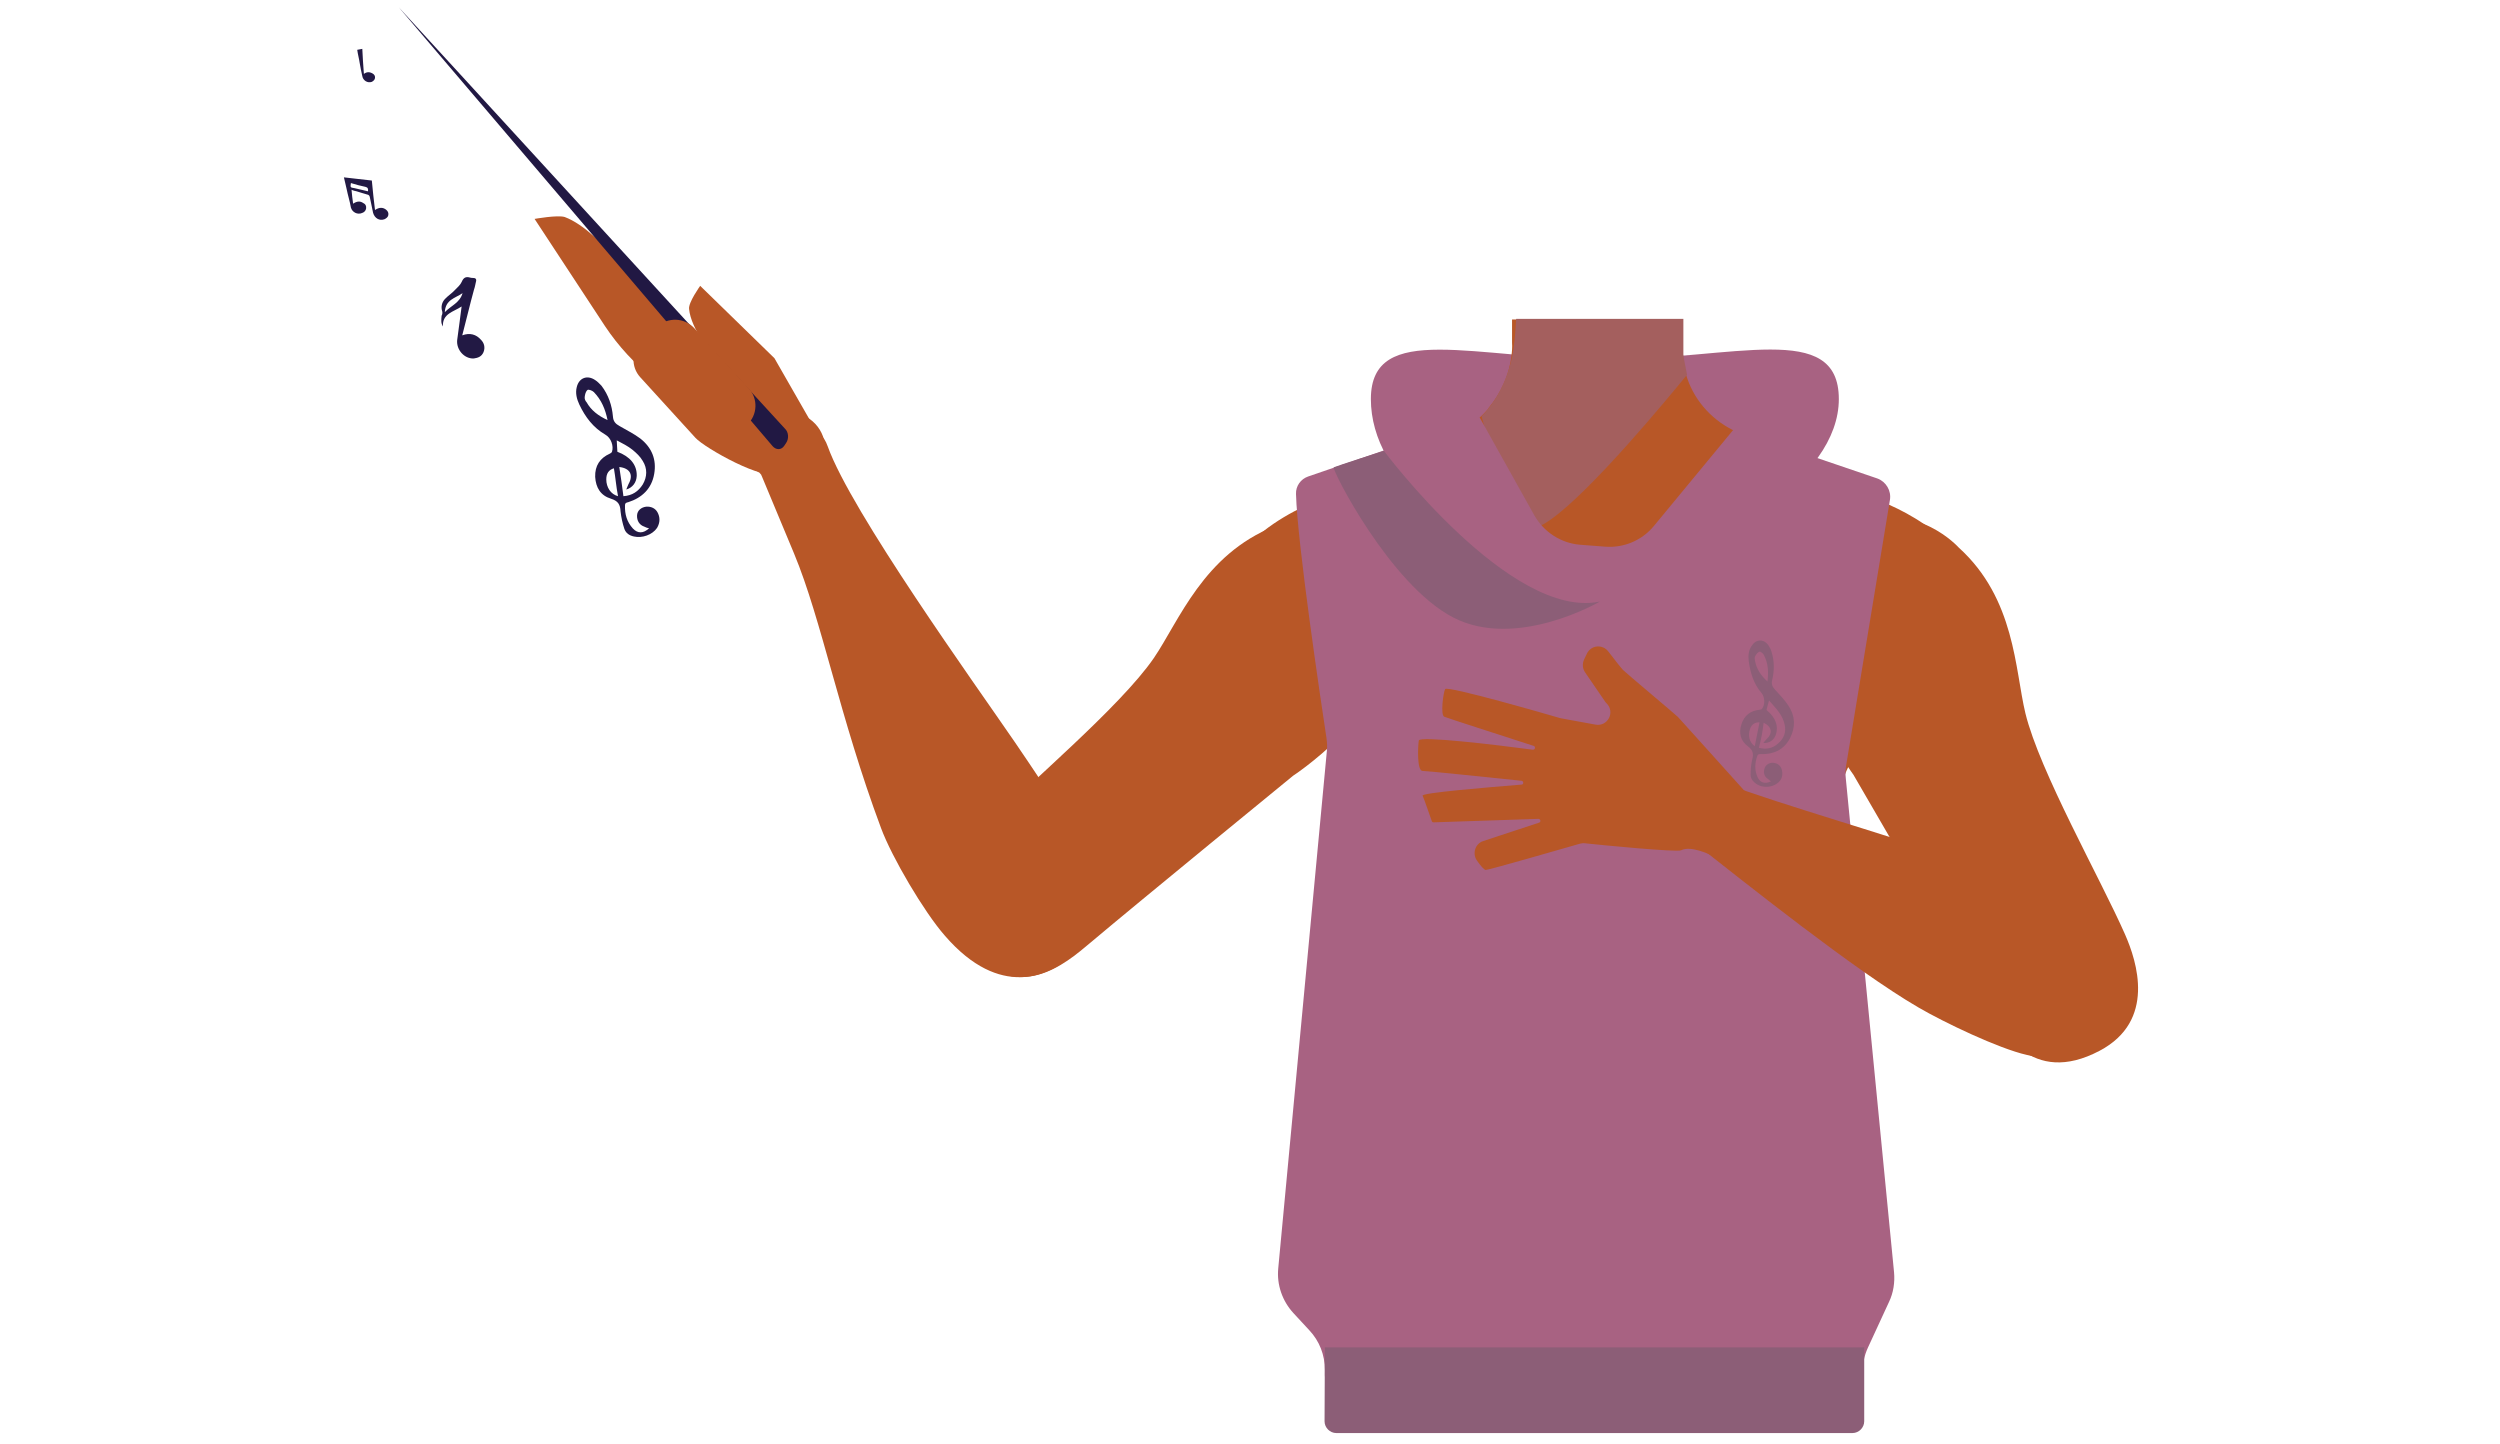 <?xml version="1.0" encoding="utf-8"?>
<!-- Generator: Adobe Illustrator 26.0.3, SVG Export Plug-In . SVG Version: 6.00 Build 0)  -->
<svg version="1.1" id="Calque_1" xmlns="http://www.w3.org/2000/svg" xmlns:xlink="http://www.w3.org/1999/xlink" x="0px" y="0px"
	 viewBox="0 0 788 455" style="enable-background:new 0 0 788 455;" xml:space="preserve">
<style type="text/css">
	.st0{fill:#A86282;}
	.st1{fill:#B85727;}
	.st2{fill:#A45F5E;}
	.st3{fill:none;stroke:#000000;stroke-width:3;stroke-miterlimit:10;}
	.st4{fill:#473415;}
	.st5{fill:none;stroke:#4F3742;stroke-miterlimit:10;}
	.st6{fill:#8C5E77;}
	.st7{fill:#211843;}
	.st8{fill:#221944;}
</style>
<path class="st0" d="M432.1,125.8c0-24.9,33.1-12.5,73.8-12.5s73.7-12.5,73.7,12.5s-37.6,49.6-78.3,49.6S432.1,150.7,432.1,125.8z"
	/>
<path class="st1" d="M623.7,193.7c-0.6,38.4-26.2,33.2-36.9,42.3c-12.6,10.8-8.3,50-17.2,64c-2.5,3.8-11.4,10.1-15.8,9.1
	c-12.5-2.9-24-30.7-34.8-37.7c-6.3-4.1-23.6-3.6-30.2,0c-11.2,6.2-22.3,34.9-34.8,37.7c-4.4,1-13.4-5.2-15.8-9.1
	c-8.9-14-4.6-53.2-17.2-64c-10.6-9.1-36.2-3.9-36.9-42.3c-0.4-26.6,35-37.3,35-37.3l40.1-19.9c2.6-1.3,5-2.9,7.1-4.8
	c0.8-0.7,1.6-1.5,2.3-2.3l0.6-0.7v-0.1c3.9-4.7,6.5-10.4,7.2-16.4c0.2-1.4,0.3-2.8,0.2-4.2v-2.8v-4.5h53.6l0.1,5v1.5v3.2
	c0,0.3,0,0.7,0,1l0,0c0,0.6,0.1,1.3,0.2,1.9c0.2,1.5,0.5,3.1,0.9,4.6c2.2,7.7,7.6,14,14.7,17.6l40.5,20.1c1,0.5,2.1,1,3.2,1.3
	C596.8,159.2,623.9,170.3,623.7,193.7z"/>
<path class="st2" d="M531.8,118.1l-1,1.2c-5.2,6.3-28.8,35-41.8,44.3c-3.2,2.3-5.7,3.4-7.2,2.7C475,163,467,131.2,467,131.2l0.1-0.1
	c0.6-0.6,1.2-1.2,1.7-1.9c0.3-0.4,0.7-0.8,1-1.3l0.1-0.1c3.3-4.5,5.5-9.7,6.7-15.2c0-0.2,0.1-0.4,0.1-0.6c0.3-1.4,0.5-3,0.7-4.8
	c0.1-0.7,0.1-1.4,0.2-2.2c0.1-1.4,0.2-2.9,0.3-4.5h52.7v0.2v4.3v6.7l0.1,0.8l0.1,0.7l0.9,4.6L531.8,118.1z"/>
<path class="st3" d="M573.6,356.2c-0.9-4-5.7-25.3-5.6-33.8c0.1-9.2,4-27.7,1.8-36.6c-9.8-39.6-123.5-39.6-133.3,0
	c-2.2,9,1.7,27.5,1.8,36.6c0.1,8.6-4.7,29.8-5.6,33.8c-11,50.3,70.3,73.4,70.3,73.4S584.6,406.5,573.6,356.2z"/>
<path class="st1" d="M443.1,200.7c-8.5,26.3-35.5,43.8-35.5,43.8s-48.2,39.4-64.1,52.8c-7.5,6.3-22.8,19.7-39.1,1.5l0,0
	c-13.4-15-1.2-30.5,5.4-37.2c13.3-13.7,43.2-38.6,53.9-54.2c7.9-11.6,15.6-32.6,38-41.5c0,0,17.6-9.3,32.6,4l0.6,0.5
	C443.5,177.9,446.6,189.8,443.1,200.7L443.1,200.7z"/>
<path class="st1" d="M566.3,190.8c-1.2,27.7,17.9,53.4,17.9,53.4s31.3,53.8,41.5,71.9c4.8,8.5,14.5,26.5,36.1,15.1l0,0
	c17.8-9.4,11.8-28.1,8-36.7c-7.7-17.5-26.9-51.3-31.4-69.7c-3.3-13.7-3.2-36.1-21-52.2c0,0-13.2-14.8-31.9-7.6l-0.7,0.3
	C574.1,169.3,566.8,179.3,566.3,190.8z"/>
<path class="st3" d="M574.1,355.5c-0.9-4-5.7-25.3-5.6-33.8c0.1-9.2,4-27.7,1.8-36.6c-9.8-39.6-123.5-39.7-133.3,0
	c-2.2,8.9,1.7,27.5,1.8,36.6c0.1,8.6-4.7,29.8-5.6,33.8c-11,50.3,70.3,73.4,70.3,73.4S585.2,405.9,574.1,355.5z"/>
<polygon class="st4" points="425.1,400.5 426.6,378 581.6,378 583.6,397.5 "/>
<polygon class="st5" points="503,439.1 498,399.1 513,399.1 512,431.3 "/>
<path class="st0" d="M408.5,155.7c0.4,15.5,7.9,65.7,9.6,76.9c0.2,1.5,0.3,3,0.1,4.4l-15.3,162.8c-0.5,5.2,1.3,10.3,4.8,14.1l5,5.4
	c3.2,3.4,4.9,7.8,4.9,12.5v1.6c0,10.1,8.1,18.2,18.2,18.2h133.1c10.2,0,18.5-8.5,18.2-18.7l0,0c-0.1-2.8,0.5-5.6,1.7-8.2l6.6-14.3
	c1.4-2.9,1.9-6.2,1.6-9.4l-15.2-155.6c-0.2-1.6-0.1-3.2,0.2-4.7l13.7-83.1c0.5-2.9-1.2-5.8-4-6.8l-45.3-15.4l-25.1,30.4
	c-3.8,4.6-9.6,7-15.5,6.5l-7.8-0.6c-6-0.5-11.4-4-14.4-9.3l-17.2-30.8l-54.1,18.6C410,151,408.4,153.2,408.5,155.7z"/>
<path class="st1" d="M668.7,317.8c2.8-17.2-16.2-30.4-23.3-34.8s-22.7-10-30.4-12.7c-19.6-7.1-52.9-16.4-72-23.6
	c-12.6-4.7-19.2-7.6-22.5-0.4c-3,6.5,7.9,15,12.2,18.3c17.6,13.8,51.8,41.2,71.9,52.9c8.2,4.8,25.4,13,34.2,15
	C663.2,338.3,667.8,322.8,668.7,317.8z"/>
<path class="st1" d="M556,252.7l-5.2-2.8c-0.4-0.2-0.8-0.5-1.1-0.8c-3-3.3-20-22.3-20.8-23.1c-0.9-0.9-16.2-13.7-17.3-14.8
	c-0.6-0.6-2.7-3.3-4.7-5.9c-1.8-2.3-5.4-2-6.7,0.7l-0.9,1.9c-0.6,1.3-0.5,2.8,0.3,4l6.3,9.2c0.1,0.2,0.3,0.4,0.5,0.6l0,0
	c2.8,2.8,0.3,7.4-3.5,6.7l-10.9-2c-0.1,0-0.2-0.1-0.4-0.1c-2.7-0.8-35.5-10.3-36.1-9.1c-0.6,1.2-1.5,8.1-0.3,8.7
	c0.9,0.4,18.3,6,28.2,9.2c0.7,0.2,0.5,1.3-0.3,1.2c-12-1.6-35.7-4.4-35.9-2.9c-0.3,2.1-0.6,9.6,1.2,9.6c1.3,0,20.7,2,31.2,3.1
	c0.7,0.1,0.7,1.2,0,1.2c-11,0.9-31.7,2.6-31.2,3.5c0.5,1,2.3,6.4,2.9,8c0.1,0.3,0.3,0.4,0.6,0.4l33-1.1c0.7,0,0.9,1,0.2,1.2
	l-17.6,5.8c-2.5,0.8-3.5,3.9-2,6.1c1.1,1.6,2.3,3,2.8,3c1.1,0,25.2-7,29.8-8.3c0.5-0.1,1-0.2,1.5-0.1c4.6,0.5,29,2.9,30.3,2.2
	c3-1.5,8.6,1,11.9,2.7c1.5,0.8,3.4,0.5,4.6-0.7l10.7-10.6C558.8,257.1,558.3,253.9,556,252.7z"/>
<path class="st6" d="M436.2,142.1c0,0,40,53.5,68.1,47.5c0,0-26.3,15.4-46.3,5s-38.4-46.9-37.6-47.3S436.2,142.1,436.2,142.1z"/>
<path class="st6" d="M417.6,424.7h170V448c0,2-1.7,3.7-3.7,3.7H421.2c-2,0-3.7-1.7-3.7-3.7L417.6,424.7L417.6,424.7z"/>
<path class="st1" d="M334.9,303.5c14.5-10.5,6.6-31.7,3.3-39.8c-3.3-8-13.4-22.5-18.2-29.6c-12.6-18.4-51.8-72.9-59.1-93.4
	c-5.1-14.4-20.9,9.1-20.9,9.1s6.2,14.8,10.3,24.7c8.7,20.9,14.3,51.4,27.4,86.5c3.4,9.2,13.6,26.5,20.1,33.9
	C315.5,315.4,330.6,306.5,334.9,303.5z"/>
<path class="st1" d="M237.3,137.6L219.5,122c0,0,6.7,2.9,8.8,0.1c0.5-0.8,0.3-4.7-0.3-5.3c-3.8-5.2-10.2-13.1-10.8-19.4
	c-0.3-2,3.5-7.3,3.5-7.3l23.4,22.8l11.8,20.6L237.3,137.6z"/>
<path class="st1" d="M213.2,102.9c-9.3-8.3-23.2-30-35.2-34.5c-2.3-0.7-9.5,0.6-9.5,0.6l22.2,33.8c4.2,6.3,9.4,12,15.7,16.9
	l32.7,29.2l15-18.1C254.1,130.7,223.2,112,213.2,102.9z"/>
<ellipse transform="matrix(0.727 -0.687 0.687 0.727 -29.495 209.246)" class="st1" cx="248.4" cy="141.7" rx="11.7" ry="11.6"/>
<path class="st7" d="M247.8,139.6c0.9-1.3,0.8-3.4-0.4-4.5L125.7,2.3l117.8,138.3c1.1,1.3,2.8,1.3,3.7-0.1L247.8,139.6z"/>
<path class="st1" d="M219.2,138l-17.4-19.1c-3-3.3-2.8-8.4,0.5-11.5l5-4.5c3.3-3,8.4-2.8,11.5,0.5l17.2,19c3,3.3,2.8,8.4-0.5,11.5
	l8.9,15C241.3,151.9,222.2,141.3,219.2,138z"/>
<g id="I971h2_00000067219755369311645200000005868042954794575240_">
	<g>
		<path class="st6" d="M557.2,245.5c-1.2-0.8-1.5-2.2-0.9-3.6c0.5-1.1,1.8-1.7,3.1-1.4c1.3,0.3,2,1.1,2.3,2.4c0.3,1.6-0.1,3-1.5,4
			c-1.8,1.4-4.7,1.5-6.6,0.2c-1-0.7-1.8-1.6-1.8-2.8c0-1.6,0.1-3.3,0.5-4.9c0.5-1.8,0.2-3-1.3-4.1c-2.4-1.8-3-4.2-2.1-7
			c0.9-2.8,2.8-4.3,5.8-4.6c0.2,0,0.6-0.1,0.7-0.3c1-1.3,0.9-3.7-0.2-5c-2.5-2.9-3.5-6.4-4-10c-0.2-1.7-0.1-3.3,0.9-4.8
			c1.4-2.2,3.8-2.3,5.3-0.2c0.4,0.6,0.8,1.3,1,2.1c0.9,2.9,0.9,5.9,0.2,8.8c-0.3,1.3,0,2.1,0.9,3.1c1.5,1.6,3,3.2,4.2,5
			c2.2,3.3,2.3,6.8,0.5,10.3c-1.9,3.6-5.1,5.1-9.1,5c-0.5,0-1-0.1-1.2,0.6c-0.8,2.2-0.9,4.5,0.1,6.7c0.8,1.7,2.3,2.2,4.2,1.3
			C557.8,245.9,557.5,245.8,557.2,245.5z M554.4,235.7c2.3,0.6,4.3,0.2,6-1.3c1.9-1.6,2.7-3.7,2.1-6.1c-0.3-1.3-0.9-2.6-1.7-3.7
			c-0.9-1.3-2-2.4-3.2-3.8c-0.3,1.1-0.6,2.1-0.8,3c2.9,2.3,3.9,5.2,2.9,7.9c-0.6,1.6-2,2.6-3.9,2.5c0.4-0.5,0.7-0.9,1-1.2
			c2-1.8,1.8-3.9-0.9-5.2C555.6,230.5,555.1,233.1,554.4,235.7z M556,206.5c-0.2-0.5-1.1-1.2-1.4-1.1c-0.6,0.2-1.1,0.9-1.4,1.5
			c-0.2,0.4-0.1,1,0,1.5c0.5,2.5,1.8,4.5,3.9,6.4C557.5,211.7,557.3,209,556,206.5z M554.6,227.7c-1.4-0.1-2.5,0.6-3,2.1
			c-0.7,2.1-0.2,4.2,1.5,5.4C553.6,232.6,554.1,230.1,554.6,227.7z"/>
	</g>
</g>
<g id="I971h2_00000031198194278168428470000017436679332327562150_">
	<g>
		<path class="st8" d="M203.1,166c-1.5-0.5-2.4-1.8-2.3-3.6c0.1-1.5,1.3-2.5,2.9-2.7c1.5-0.1,2.8,0.5,3.5,1.7c0.9,1.6,0.9,3.3-0.1,5
			c-1.5,2.2-4.7,3.3-7.3,2.7c-1.4-0.3-2.5-1-3-2.4c-0.6-1.8-1-3.7-1.2-5.5c-0.1-2.2-0.8-3.3-3-4c-3.3-1-4.8-3.5-5-6.9
			c-0.1-3.5,1.5-5.9,4.6-7.3c0.2-0.1,0.6-0.3,0.7-0.6c0.6-1.8-0.3-4.4-2.1-5.4c-3.8-2.2-6.3-5.5-8.2-9.5c-0.8-1.7-1.3-3.6-0.8-5.5
			c0.7-2.9,3.3-3.9,5.8-2.2c0.8,0.5,1.4,1.2,2,1.8c2.2,2.9,3.3,6.2,3.6,9.7c0.1,1.5,0.8,2.3,2.1,3c2.2,1.3,4.5,2.4,6.5,3.9
			c3.7,2.9,5.2,6.7,4.4,11.2c-0.8,4.6-3.8,7.5-8.2,8.9c-0.5,0.1-1,0.2-1,1c-0.1,2.8,0.6,5.2,2.5,7.3c1.5,1.6,3.3,1.6,5.1-0.1
			C203.9,166.4,203.5,166.2,203.1,166z M196.5,156.4c2.8-0.2,4.7-1.5,6.1-3.7c1.4-2.4,1.5-5,0-7.4c-0.8-1.4-2-2.5-3.2-3.5
			c-1.5-1.2-3.1-2-5-3c0.1,1.4,0.1,2.5,0.2,3.6c4,1.5,6.2,4.1,6.1,7.6c-0.1,2.1-1.3,3.7-3.3,4.3c0.3-0.7,0.5-1.3,0.7-1.7
			c1.6-2.8,0.6-5-2.9-5.4C195.7,150.3,196.1,153.3,196.5,156.4z M187.2,123.6c-0.5-0.5-1.6-0.9-2-0.7c-0.6,0.5-0.8,1.4-0.9,2.2
			c-0.1,0.6,0.2,1.3,0.6,1.7c1.4,2.5,3.7,4.3,6.6,5.6C190.8,129,189.6,126.1,187.2,123.6z M193.5,147.6c-1.6,0.5-2.4,1.6-2.4,3.5
			c0,2.5,1.4,4.7,3.7,5.3C194.2,153.3,194,150.4,193.5,147.6z"/>
	</g>
</g>
<path class="st8" d="M118.2,66.2c1.3-0.9,2.5-0.9,3.5-0.1c0.6,0.5,0.8,1,0.7,1.7c-0.1,0.6-0.6,1-1.2,1.3c-1.6,0.6-3.1-0.3-3.6-2
	c-0.3-1.6-0.7-3.2-1-4.8c-0.1-0.6-0.3-0.9-0.9-1c-1.2-0.3-2.2-0.7-3.3-1c-0.5-0.1-1-0.2-1.6-0.5c0.1,1.5,0.3,2.9,0.5,4.4
	c1.2-0.8,2.2-0.9,3.2-0.2c0.7,0.3,1,0.9,0.9,1.7c-0.1,0.7-0.6,1.2-1.2,1.4c-1.5,0.7-3.2-0.2-3.6-1.7c-0.2-0.9-0.3-1.7-0.6-2.7
	c-0.6-2.2-1-4.5-1.6-6.8c2.9,0.3,5.8,0.7,8.8,1C117.5,60,117.8,63.1,118.2,66.2z M111.7,59.3c1.4,0.3,2.9,0.7,4.3,1
	c0.1-0.9-0.1-1.2-0.8-1.4c-1.5-0.3-3-0.7-4.6-1.2C110.4,59.1,110.4,59.1,111.7,59.3z"/>
<path class="st8" d="M139.2,99.5c0.2-0.3,0.3-0.9,0.2-1.3c-0.5-1.5-0.1-2.9,0.8-3.9s2.2-1.8,3.2-2.9c0.8-0.8,1.7-1.6,2.1-2.5
	c0.6-1.4,1.3-1.8,2.7-1.4c0.2,0.1,0.6,0.1,0.8,0.1c0.9,0,1.3,0.3,1,1.3c-0.2,0.8-0.3,1.6-0.6,2.4c-1.3,4.7-2.4,9.5-3.7,14.4
	c2.4-0.9,4.4-0.3,5.9,1.4c1,1,1.4,2.4,0.8,3.9c-0.6,1.4-1.7,1.8-3.1,2c-3,0.1-5.5-2.8-5.2-5.8c0.5-3.5,0.9-6.9,1.4-10.6
	c-2.5,1.7-6.1,2.2-5.9,6.3C138.9,101.8,139.1,100.7,139.2,99.5z M140.2,98.4c2-2.1,4.7-2.9,5.6-6C143.5,94,140.4,94.4,140.2,98.4z"
	/>
<path class="st8" d="M114.7,23.3c0.9-0.7,1.8-0.7,2.8-0.1c0.5,0.3,0.8,0.8,0.7,1.4c-0.1,0.6-0.5,0.9-1,1.2c-1.4,0.5-2.8-0.5-3-1.8
	c-0.3-1.4-0.6-2.7-0.8-4c-0.2-1.4-0.6-2.8-0.8-4.3c0.6-0.1,1-0.2,1.6-0.3C114.3,18,114.5,20.6,114.7,23.3z"/>
</svg>
